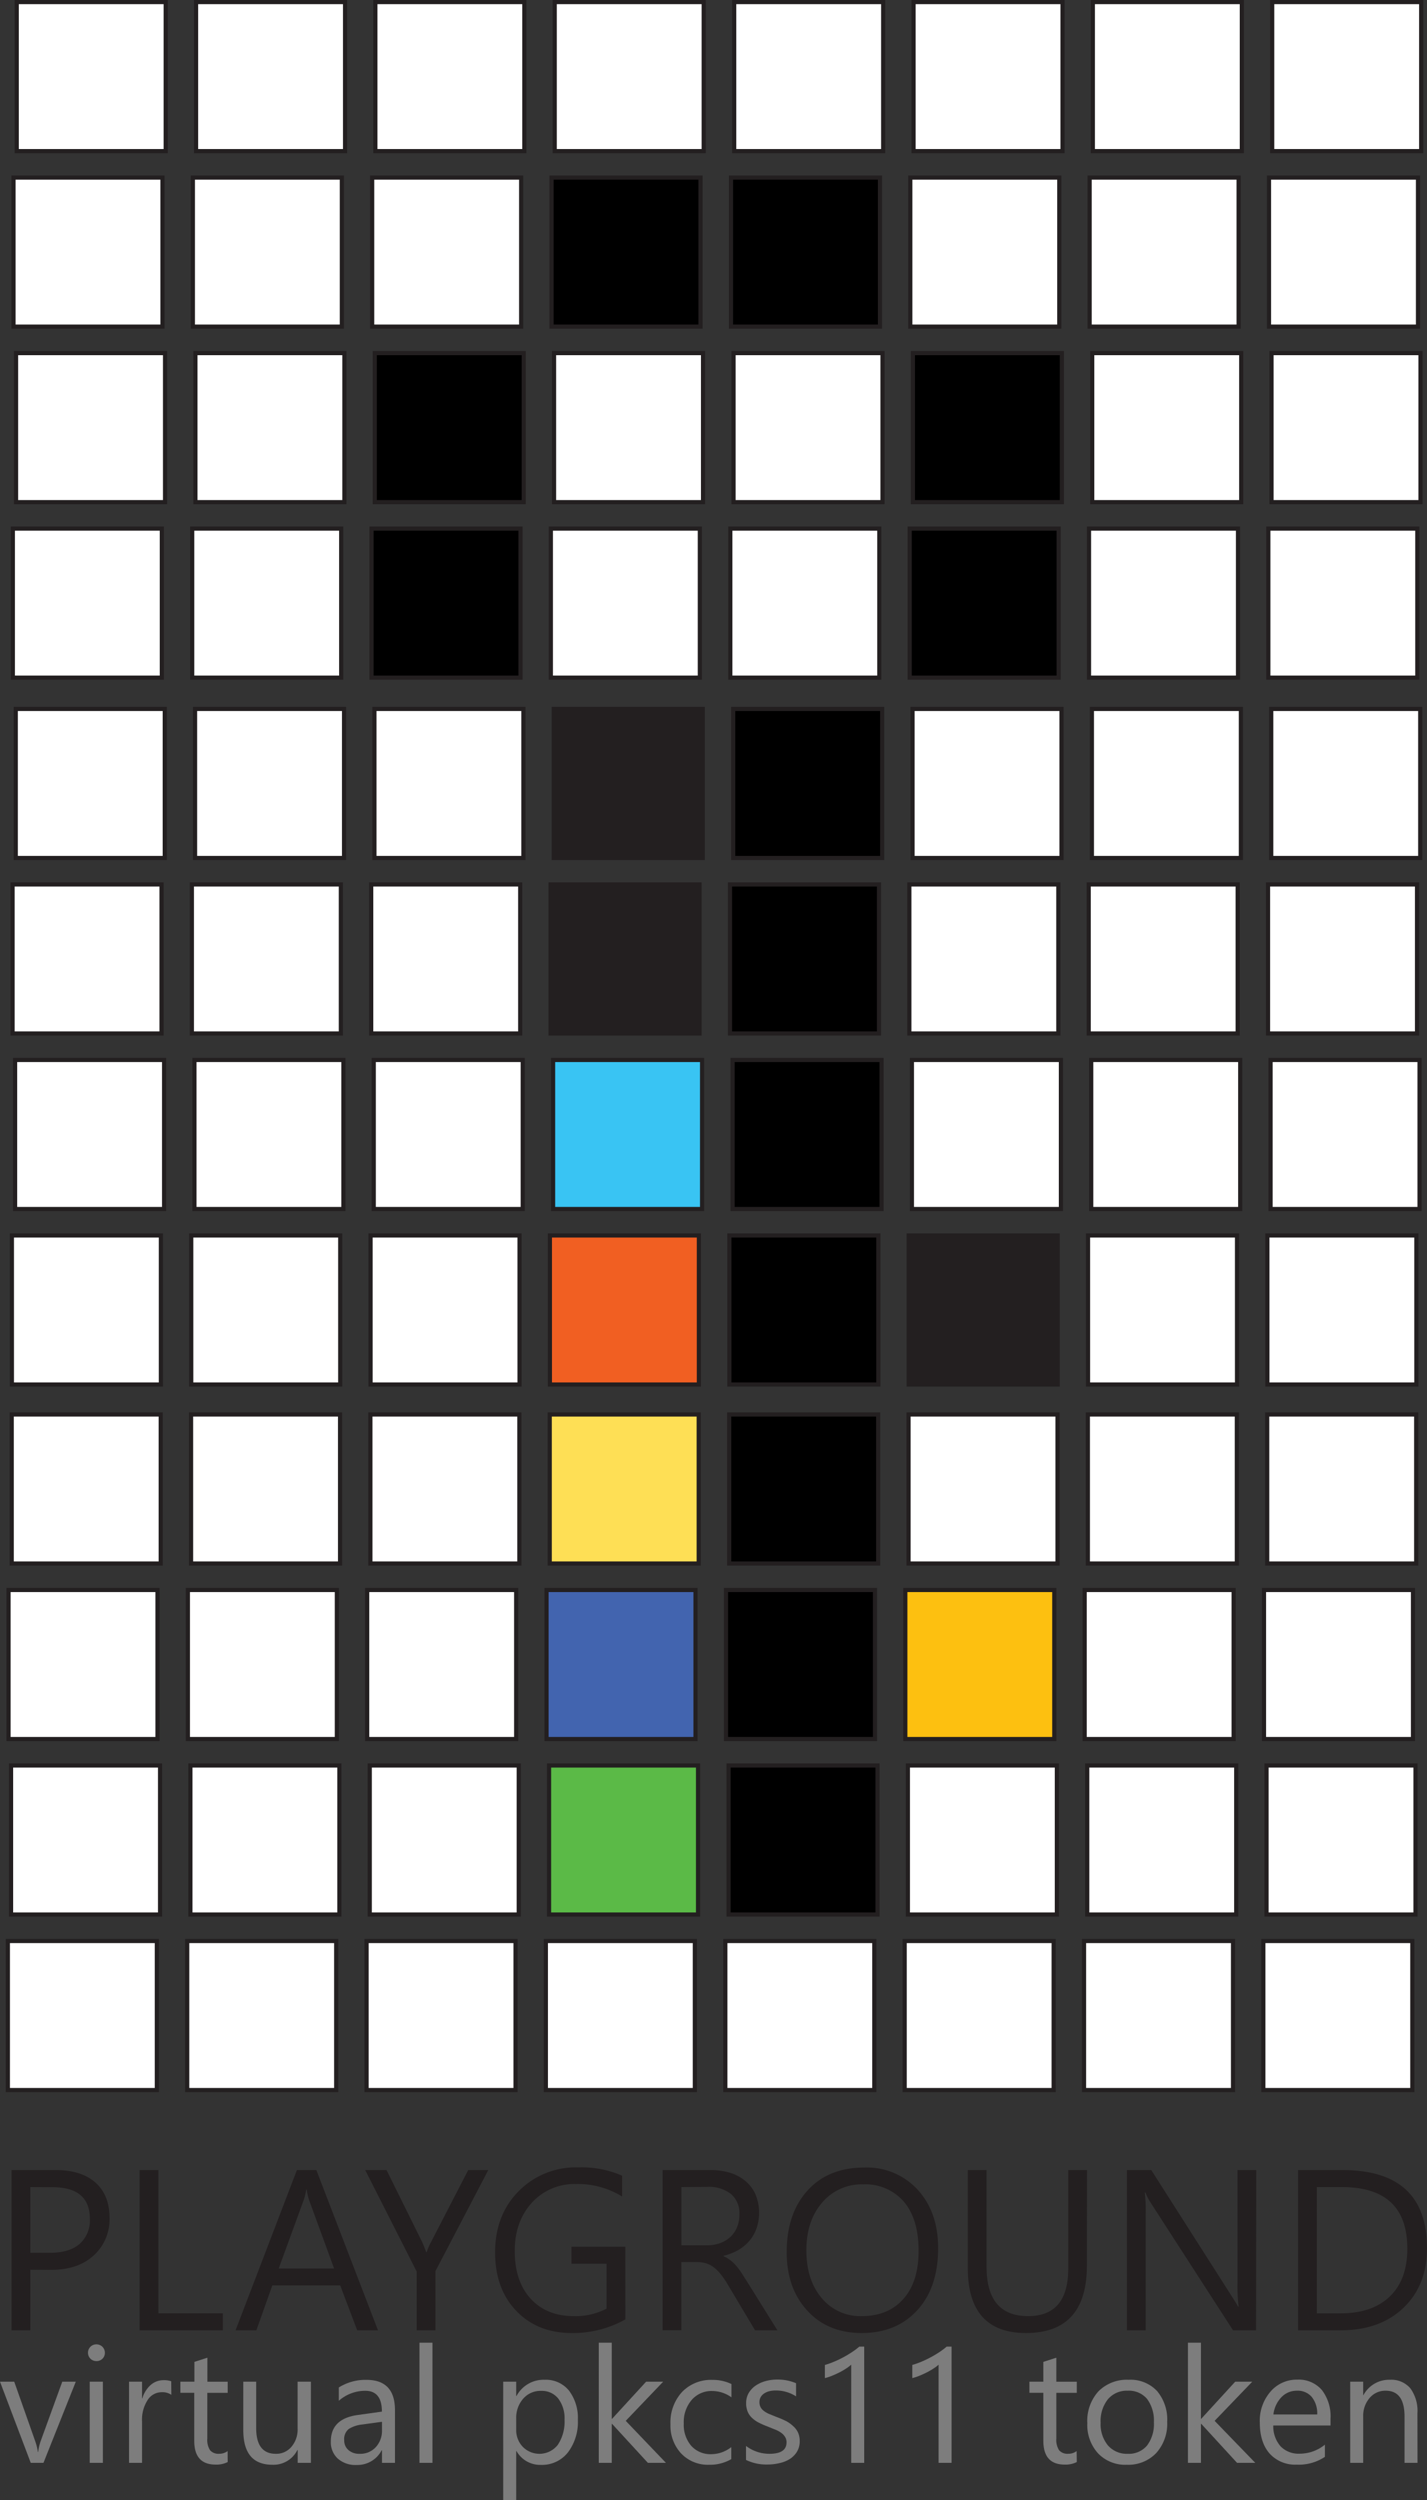 <svg xmlns="http://www.w3.org/2000/svg" viewBox="0 0 343.01 600.72"><rect x="0" y="0" width="343.01" height="600.72" fill="#333333" stroke="none"/><defs><style>.cls-1{fill:#fff;}.cls-1,.cls-2,.cls-3,.cls-4,.cls-5,.cls-6,.cls-7,.cls-8,.cls-9{stroke:#231f20;stroke-miterlimit:10;}.cls-10,.cls-3{fill:#231f20;}.cls-4{fill:#39c4f3;}.cls-5{fill:#f15f22;}.cls-6{fill:#fedf55;}.cls-7{fill:#4264af;}.cls-8{fill:#fdc010;}.cls-9{fill:#5bba47;}.cls-11{fill:#7d7d7d;}</style></defs><title>Asset 1</title><g id="Layer_2" data-name="Layer 2"><g id="Layer_1-2" data-name="Layer 1"><rect class="cls-1" x="4.02" y="0.5" width="35.81" height="35.81"/><rect class="cls-1" x="47.13" y="0.5" width="35.81" height="35.81"/><rect class="cls-1" x="90.23" y="0.5" width="35.81" height="35.81"/><rect class="cls-1" x="133.34" y="0.5" width="35.81" height="35.81"/><rect class="cls-1" x="176.48" y="0.5" width="35.81" height="35.81"/><rect class="cls-1" x="219.59" y="0.5" width="35.81" height="35.81"/><rect class="cls-1" x="262.69" y="0.5" width="35.81" height="35.81"/><rect class="cls-1" x="305.8" y="0.5" width="35.81" height="35.81"/><rect class="cls-1" x="3.25" y="42.67" width="35.81" height="35.81"/><rect class="cls-1" x="46.36" y="42.67" width="35.81" height="35.81"/><rect class="cls-1" x="89.46" y="42.67" width="35.81" height="35.81"/><rect class="cls-2" x="132.57" y="42.67" width="35.81" height="35.81"/><rect class="cls-2" x="175.71" y="42.67" width="35.81" height="35.81"/><rect class="cls-1" x="218.81" y="42.67" width="35.81" height="35.81"/><rect class="cls-1" x="261.92" y="42.67" width="35.81" height="35.81"/><rect class="cls-1" x="305.03" y="42.67" width="35.81" height="35.81"/><rect class="cls-1" x="3.86" y="84.84" width="35.81" height="35.81"/><rect class="cls-1" x="46.97" y="84.84" width="35.81" height="35.81"/><rect class="cls-2" x="90.08" y="84.84" width="35.81" height="35.81"/><rect class="cls-1" x="133.18" y="84.84" width="35.81" height="35.81"/><rect class="cls-1" x="176.32" y="84.84" width="35.81" height="35.81"/><rect class="cls-2" x="219.43" y="84.84" width="35.81" height="35.81"/><rect class="cls-1" x="262.54" y="84.84" width="35.81" height="35.81"/><rect class="cls-1" x="305.64" y="84.84" width="35.81" height="35.81"/><rect class="cls-1" x="3.09" y="127.01" width="35.81" height="35.81"/><rect class="cls-1" x="46.2" y="127.01" width="35.81" height="35.81"/><rect class="cls-2" x="89.31" y="127.01" width="35.81" height="35.81"/><rect class="cls-1" x="132.41" y="127.01" width="35.81" height="35.81"/><rect class="cls-1" x="175.55" y="127.01" width="35.81" height="35.81"/><rect class="cls-2" x="218.66" y="127.01" width="35.81" height="35.81"/><rect class="cls-1" x="261.77" y="127.01" width="35.81" height="35.81"/><rect class="cls-1" x="304.87" y="127.01" width="35.81" height="35.81"/><rect class="cls-1" x="3.79" y="170.34" width="35.81" height="35.81"/><rect class="cls-1" x="46.89" y="170.34" width="35.81" height="35.81"/><rect class="cls-1" x="90" y="170.34" width="35.81" height="35.81"/><rect class="cls-3" x="133.11" y="170.34" width="35.81" height="35.81"/><rect class="cls-2" x="176.24" y="170.34" width="35.81" height="35.81"/><rect class="cls-1" x="219.35" y="170.34" width="35.81" height="35.81"/><rect class="cls-1" x="262.46" y="170.34" width="35.81" height="35.81"/><rect class="cls-1" x="305.57" y="170.34" width="35.81" height="35.81"/><rect class="cls-1" x="3.02" y="212.51" width="35.81" height="35.81"/><rect class="cls-1" x="46.12" y="212.51" width="35.81" height="35.81"/><rect class="cls-1" x="89.23" y="212.51" width="35.81" height="35.81"/><rect class="cls-3" x="132.34" y="212.51" width="35.81" height="35.81"/><rect class="cls-2" x="175.47" y="212.51" width="35.81" height="35.81"/><rect class="cls-1" x="218.58" y="212.51" width="35.81" height="35.81"/><rect class="cls-1" x="261.69" y="212.51" width="35.81" height="35.81"/><rect class="cls-1" x="304.8" y="212.51" width="35.81" height="35.81"/><rect class="cls-1" x="3.63" y="254.68" width="35.81" height="35.81"/><rect class="cls-1" x="46.74" y="254.68" width="35.81" height="35.81"/><rect class="cls-1" x="89.84" y="254.68" width="35.81" height="35.81"/><rect class="cls-4" x="132.95" y="254.68" width="35.81" height="35.81"/><rect class="cls-2" x="176.09" y="254.68" width="35.81" height="35.81"/><rect class="cls-1" x="219.2" y="254.68" width="35.81" height="35.81"/><rect class="cls-1" x="262.3" y="254.68" width="35.81" height="35.81"/><rect class="cls-1" x="305.41" y="254.68" width="35.81" height="35.81"/><rect class="cls-1" x="2.86" y="296.85" width="35.81" height="35.81"/><rect class="cls-1" x="45.97" y="296.85" width="35.81" height="35.81"/><rect class="cls-1" x="89.07" y="296.85" width="35.81" height="35.81"/><rect class="cls-5" x="132.18" y="296.85" width="35.81" height="35.81"/><rect class="cls-2" x="175.32" y="296.85" width="35.81" height="35.81"/><rect class="cls-3" x="218.43" y="296.85" width="35.81" height="35.81"/><rect class="cls-1" x="261.53" y="296.85" width="35.81" height="35.81"/><rect class="cls-1" x="304.64" y="296.85" width="35.81" height="35.81"/><rect class="cls-1" x="2.82" y="339.86" width="35.81" height="35.81"/><rect class="cls-1" x="45.93" y="339.86" width="35.81" height="35.81"/><rect class="cls-1" x="89.03" y="339.86" width="35.81" height="35.81"/><rect class="cls-6" x="132.14" y="339.86" width="35.81" height="35.81"/><rect class="cls-2" x="175.28" y="339.86" width="35.81" height="35.81"/><rect class="cls-1" x="218.39" y="339.86" width="35.81" height="35.81"/><rect class="cls-1" x="261.49" y="339.86" width="35.81" height="35.81"/><rect class="cls-1" x="304.6" y="339.86" width="35.81" height="35.81"/><rect class="cls-1" x="2.05" y="382.03" width="35.81" height="35.81"/><rect class="cls-1" x="45.16" y="382.03" width="35.81" height="35.81"/><rect class="cls-1" x="88.26" y="382.03" width="35.81" height="35.81"/><rect class="cls-7" x="131.37" y="382.03" width="35.81" height="35.81"/><rect class="cls-2" x="174.51" y="382.03" width="35.81" height="35.81"/><rect class="cls-8" x="217.61" y="382.03" width="35.81" height="35.81"/><rect class="cls-1" x="260.72" y="382.03" width="35.81" height="35.81"/><rect class="cls-1" x="303.83" y="382.03" width="35.81" height="35.81"/><rect class="cls-1" x="2.66" y="424.2" width="35.81" height="35.81"/><rect class="cls-1" x="45.77" y="424.2" width="35.81" height="35.81"/><rect class="cls-1" x="88.88" y="424.2" width="35.81" height="35.81"/><rect class="cls-9" x="131.98" y="424.2" width="35.81" height="35.81"/><rect class="cls-2" x="175.12" y="424.2" width="35.81" height="35.81"/><rect class="cls-1" x="218.23" y="424.2" width="35.81" height="35.81"/><rect class="cls-1" x="261.34" y="424.2" width="35.81" height="35.81"/><rect class="cls-1" x="304.44" y="424.2" width="35.81" height="35.81"/><rect class="cls-1" x="1.89" y="466.37" width="35.81" height="35.81"/><rect class="cls-1" x="45" y="466.37" width="35.81" height="35.81"/><rect class="cls-1" x="88.11" y="466.37" width="35.81" height="35.81"/><rect class="cls-1" x="131.21" y="466.37" width="35.81" height="35.81"/><rect class="cls-1" x="174.35" y="466.37" width="35.81" height="35.81"/><rect class="cls-1" x="217.46" y="466.37" width="35.81" height="35.81"/><rect class="cls-1" x="260.57" y="466.37" width="35.81" height="35.81"/><rect class="cls-1" x="303.67" y="466.37" width="35.81" height="35.81"/><path class="cls-10" d="M9.56,545.36v14.55H5.05V521.4H15.63q6.18,0,9.57,3t3.4,8.49a11.7,11.7,0,0,1-3.77,9q-3.78,3.48-10.19,3.49Zm0-19.87v15.79h4.73c3.11,0,5.49-.72,7.13-2.14a7.54,7.54,0,0,0,2.45-6q0-7.62-9-7.62Z" transform="translate(-2.27)"/><path class="cls-10" d="M55.83,559.91h-20V521.4h4.51v34.43H55.83Z" transform="translate(-2.27)"/><path class="cls-10" d="M93.13,559.91h-5l-4.08-10.79H67.73l-3.84,10.79h-5L73.64,521.4h4.67ZM82.58,545.06l-6-16.41a14.48,14.48,0,0,1-.59-2.57h-.11a14.47,14.47,0,0,1-.62,2.57l-6,16.41Z" transform="translate(-2.27)"/><path class="cls-10" d="M119.64,521.4l-12.7,24.28v14.23h-4.51V545.79L90.05,521.4h5.13l8.62,17.41c.1.21.42,1,.94,2.36h.08a14,14,0,0,1,1-2.36l9-17.41Z" transform="translate(-2.27)"/><path class="cls-10" d="M152.59,557.28a25.67,25.67,0,0,1-12.89,3.28q-8.23,0-13.33-5.32t-5.09-14.07q0-8.94,5.65-14.68a19.29,19.29,0,0,1,14.33-5.73,24.35,24.35,0,0,1,10.55,2v5a20.24,20.24,0,0,0-11.06-3,13.83,13.83,0,0,0-10.61,4.46Q126,533.76,126,540.85q0,7.3,3.84,11.48t10.42,4.17a16.09,16.09,0,0,0,7.81-1.8V543.91h-8.43v-4.08h12.94Z" transform="translate(-2.27)"/><path class="cls-10" d="M189.14,559.91h-5.37l-6.44-10.79a24.82,24.82,0,0,0-1.72-2.57,10.39,10.39,0,0,0-1.71-1.73,5.94,5.94,0,0,0-1.88-1,7.94,7.94,0,0,0-2.27-.31h-3.7v16.38h-4.51V521.4H173a16.41,16.41,0,0,1,4.66.63A10.65,10.65,0,0,1,181.4,524a8.87,8.87,0,0,1,2.45,3.2,11.66,11.66,0,0,1,.28,8.19,9.67,9.67,0,0,1-1.71,3,10.5,10.5,0,0,1-2.69,2.24A13.61,13.61,0,0,1,176.2,542v.11a8,8,0,0,1,1.68,1,9.12,9.12,0,0,1,1.35,1.3,17.51,17.51,0,0,1,1.28,1.7q.63,1,1.41,2.22Zm-23.09-34.42v14h6.12a9.3,9.3,0,0,0,3.13-.51,7.3,7.3,0,0,0,2.48-1.46,6.64,6.64,0,0,0,1.64-2.34A7.89,7.89,0,0,0,180,532a6,6,0,0,0-2-4.82,8.56,8.56,0,0,0-5.79-1.73Z" transform="translate(-2.27)"/><path class="cls-10" d="M209.42,560.56q-8.19,0-13.12-5.4t-4.93-14q0-9.3,5-14.83t13.67-5.53a16.52,16.52,0,0,1,12.85,5.37q4.88,5.37,4.88,14,0,9.42-5,14.9T209.42,560.56Zm.32-35.72a12.39,12.39,0,0,0-9.85,4.38q-3.79,4.38-3.79,11.49t3.69,11.46a12,12,0,0,0,9.63,4.33q6.33,0,10-4.13t3.65-11.58q0-7.62-3.54-11.79A12.19,12.19,0,0,0,209.74,524.84Z" transform="translate(-2.27)"/><path class="cls-10" d="M263.53,544.34q0,16.21-14.63,16.22-14,0-14-15.6V521.4h4.51v23.26q0,11.85,10,11.84,9.64,0,9.64-11.44V521.4h4.51Z" transform="translate(-2.27)"/><path class="cls-10" d="M304.19,559.91h-5.53l-19.82-30.69a12.82,12.82,0,0,1-1.23-2.42h-.17a38.25,38.25,0,0,1,.22,5.29v27.82h-4.51V521.4H279l19.28,30.22c.81,1.25,1.33,2.11,1.56,2.57H300a40.4,40.4,0,0,1-.27-5.66V521.4h4.51Z" transform="translate(-2.27)"/><path class="cls-10" d="M314.29,559.91V521.4h10.63q20.37,0,20.36,18.78,0,8.91-5.65,14.32t-15.13,5.41Zm4.51-34.42v30.34h5.75q7.57,0,11.79-4.05t4.21-11.5q0-14.79-15.73-14.79Z" transform="translate(-2.27)"/><path class="cls-11" d="M20.49,572.25l-7.77,19.5H9.66l-7.39-19.5H5.69l5,14.17a13.27,13.27,0,0,1,.68,2.72h.08a12.43,12.43,0,0,1,.61-2.65l5.18-14.24Z" transform="translate(-2.27)"/><path class="cls-11" d="M25.44,567.3a2,2,0,0,1-1.43-.57,2,2,0,0,1-.59-1.45,2,2,0,0,1,2-2,2.06,2.06,0,0,1,1.46.58,2,2,0,0,1,.6,1.46,1.93,1.93,0,0,1-.6,1.43A2,2,0,0,1,25.44,567.3ZM27,591.75H23.84v-19.5H27Z" transform="translate(-2.27)"/><path class="cls-11" d="M43.46,575.41a3.83,3.83,0,0,0-2.36-.63,4,4,0,0,0-3.35,1.89,8.73,8.73,0,0,0-1.34,5.14v9.94H33.29v-19.5h3.12v4h.08a6.82,6.82,0,0,1,2-3.21,4.66,4.66,0,0,1,3.07-1.15,5.36,5.36,0,0,1,1.87.26Z" transform="translate(-2.27)"/><path class="cls-11" d="M57,591.56a6,6,0,0,1-2.92.61c-3.41,0-5.12-1.91-5.12-5.71V574.92H45.63v-2.67H49v-4.76l3.12-1v5.77H57v2.67H52.1v11a4.51,4.51,0,0,0,.67,2.8,2.65,2.65,0,0,0,2.21.84,3.27,3.27,0,0,0,2-.65Z" transform="translate(-2.27)"/><path class="cls-11" d="M77,591.75H73.83v-3.08h-.08a6.4,6.4,0,0,1-6,3.54q-7,0-7-8.31V572.25h3.1v11.16q0,6.17,4.72,6.17a4.74,4.74,0,0,0,3.76-1.69,6.4,6.4,0,0,0,1.48-4.4V572.25H77Z" transform="translate(-2.27)"/><path class="cls-11" d="M97.21,591.75H94.09v-3H94a6.54,6.54,0,0,1-6,3.51,6.38,6.38,0,0,1-4.56-1.55,5.32,5.32,0,0,1-1.65-4.09q0-5.46,6.44-6.36l5.84-.82q0-5-4-5a9.61,9.61,0,0,0-6.36,2.4v-3.2a12.1,12.1,0,0,1,6.63-1.83q6.87,0,6.87,7.28Zm-3.12-9.86-4.7.64a7.67,7.67,0,0,0-3.28,1.08,3.1,3.1,0,0,0-1.1,2.73,3,3,0,0,0,1,2.33,3.9,3.9,0,0,0,2.71.91A5,5,0,0,0,92.58,588a5.8,5.8,0,0,0,1.51-4.12Z" transform="translate(-2.27)"/><path class="cls-11" d="M106.22,591.75H103.1V562.88h3.12Z" transform="translate(-2.27)"/><path class="cls-11" d="M126.43,588.93h-.08v11.79h-3.12V572.25h3.12v3.43h.08a7.38,7.38,0,0,1,6.74-3.89,7.16,7.16,0,0,1,5.88,2.62,10.86,10.86,0,0,1,2.12,7,12.11,12.11,0,0,1-2.38,7.83,7.92,7.92,0,0,1-6.52,3A6.51,6.51,0,0,1,126.43,588.93Zm-.08-7.86v2.72a5.77,5.77,0,0,0,1.57,4.1,5.6,5.6,0,0,0,8.44-.48,10,10,0,0,0,1.61-6,7.81,7.81,0,0,0-1.51-5.1,5,5,0,0,0-4.07-1.85,5.5,5.5,0,0,0-4.38,1.9A6.91,6.91,0,0,0,126.35,581.07Z" transform="translate(-2.27)"/><path class="cls-11" d="M162.34,591.75H158l-8.61-9.37h-.07v9.37h-3.12V562.88h3.12v18.3h.07l8.19-8.93h4.1l-9,9.41Z" transform="translate(-2.27)"/><path class="cls-11" d="M178.05,590.86a10.15,10.15,0,0,1-5.33,1.35,8.83,8.83,0,0,1-6.73-2.72,9.81,9.81,0,0,1-2.56-7,10.82,10.82,0,0,1,2.76-7.74,9.66,9.66,0,0,1,7.37-2.93,10.2,10.2,0,0,1,4.53,1v3.19a8,8,0,0,0-4.65-1.52,6.27,6.27,0,0,0-4.9,2.14,8.12,8.12,0,0,0-1.91,5.63,7.74,7.74,0,0,0,1.8,5.41,6.19,6.19,0,0,0,4.82,2,7.84,7.84,0,0,0,4.8-1.7Z" transform="translate(-2.27)"/><path class="cls-11" d="M181.59,591.05v-3.36a9.26,9.26,0,0,0,5.62,1.89c2.74,0,4.12-.91,4.12-2.74a2.38,2.38,0,0,0-.36-1.33,3.46,3.46,0,0,0-.95-1,7.17,7.17,0,0,0-1.41-.75l-1.74-.7a22.77,22.77,0,0,1-2.28-1,7,7,0,0,1-1.63-1.18,4.36,4.36,0,0,1-1-1.5,5.12,5.12,0,0,1-.34-2,4.68,4.68,0,0,1,.63-2.43,5.67,5.67,0,0,1,1.68-1.77,8,8,0,0,1,2.39-1.08,10.63,10.63,0,0,1,2.77-.36,11.23,11.23,0,0,1,4.53.88v3.16a8.85,8.85,0,0,0-4.95-1.41,5.88,5.88,0,0,0-1.58.2,3.76,3.76,0,0,0-1.21.56,2.48,2.48,0,0,0-.78.87,2.23,2.23,0,0,0-.28,1.11,2.61,2.61,0,0,0,.28,1.28,2.67,2.67,0,0,0,.81.91,6,6,0,0,0,1.29.73l1.73.7a23.79,23.79,0,0,1,2.33,1A8,8,0,0,1,193,583a4.65,4.65,0,0,1,1.11,1.51,5,5,0,0,1,.39,2,4.86,4.86,0,0,1-.63,2.52,5.55,5.55,0,0,1-1.71,1.77,7.62,7.62,0,0,1-2.45,1,12.1,12.1,0,0,1-2.92.35A11.16,11.16,0,0,1,181.59,591.05Z" transform="translate(-2.27)"/><path class="cls-11" d="M210,591.75h-3.12V568.16a8.09,8.09,0,0,1-1.06.82,15.69,15.69,0,0,1-1.56.93c-.58.3-1.19.59-1.83.85a12.58,12.58,0,0,1-1.88.63v-3.16a18,18,0,0,0,2.18-.77,24.76,24.76,0,0,0,2.27-1.08q1.11-.6,2.1-1.26a16.72,16.72,0,0,0,1.72-1.29H210Z" transform="translate(-2.27)"/><path class="cls-11" d="M231,591.75h-3.12V568.16a6.92,6.92,0,0,1-1.06.82,15.69,15.69,0,0,1-1.56.93c-.58.3-1.19.59-1.83.85a12.47,12.47,0,0,1-1.87.63v-3.16a19.22,19.22,0,0,0,2.18-.77,24.59,24.59,0,0,0,2.26-1.08c.75-.4,1.45-.82,2.11-1.26a16.51,16.51,0,0,0,1.71-1.29H231Z" transform="translate(-2.27)"/><path class="cls-11" d="M261.1,591.56a6,6,0,0,1-2.92.61c-3.41,0-5.12-1.91-5.12-5.71V574.92h-3.35v-2.67h3.35v-4.76l3.12-1v5.77h4.92v2.67h-4.92v11a4.58,4.58,0,0,0,.67,2.8,2.66,2.66,0,0,0,2.21.84,3.23,3.23,0,0,0,2-.65Z" transform="translate(-2.27)"/><path class="cls-11" d="M273.12,592.21a9,9,0,0,1-6.91-2.74,10.1,10.1,0,0,1-2.58-7.24,10.57,10.57,0,0,1,2.69-7.68,9.65,9.65,0,0,1,7.25-2.76,8.75,8.75,0,0,1,6.81,2.69,10.64,10.64,0,0,1,2.45,7.44,10.48,10.48,0,0,1-2.64,7.48A9.26,9.26,0,0,1,273.12,592.21Zm.22-17.79a5.94,5.94,0,0,0-4.76,2.05,8.42,8.42,0,0,0-1.75,5.64,8,8,0,0,0,1.77,5.47,6,6,0,0,0,4.74,2,5.71,5.71,0,0,0,4.66-2,8.55,8.55,0,0,0,1.63-5.58A8.69,8.69,0,0,0,278,576.4,5.7,5.7,0,0,0,273.34,574.42Z" transform="translate(-2.27)"/><path class="cls-11" d="M304,591.75h-4.38l-8.6-9.37h-.08v9.37h-3.12V562.88h3.12v18.3H291l8.18-8.93h4.1l-9.05,9.41Z" transform="translate(-2.27)"/><path class="cls-11" d="M322.09,582.78H308.33a7.28,7.28,0,0,0,1.75,5,6,6,0,0,0,4.61,1.77,9.56,9.56,0,0,0,6.05-2.17v2.93a11.27,11.27,0,0,1-6.8,1.87,8.24,8.24,0,0,1-6.49-2.66q-2.35-2.65-2.36-7.47a10.66,10.66,0,0,1,2.58-7.42,8.27,8.27,0,0,1,6.41-2.87,7.34,7.34,0,0,1,5.92,2.48,10.35,10.35,0,0,1,2.09,6.87Zm-3.2-2.65a6.3,6.3,0,0,0-1.3-4.2,4.43,4.43,0,0,0-3.57-1.51,5.06,5.06,0,0,0-3.75,1.58,7.18,7.18,0,0,0-1.91,4.13Z" transform="translate(-2.27)"/><path class="cls-11" d="M343,591.75h-3.12V580.63q0-6.21-4.53-6.21a4.94,4.94,0,0,0-3.88,1.76,6.56,6.56,0,0,0-1.53,4.45v11.12h-3.12v-19.5h3.12v3.24H330a7,7,0,0,1,6.39-3.7,6,6,0,0,1,4.9,2.07,9.21,9.21,0,0,1,1.69,6Z" transform="translate(-2.27)"/></g></g></svg>